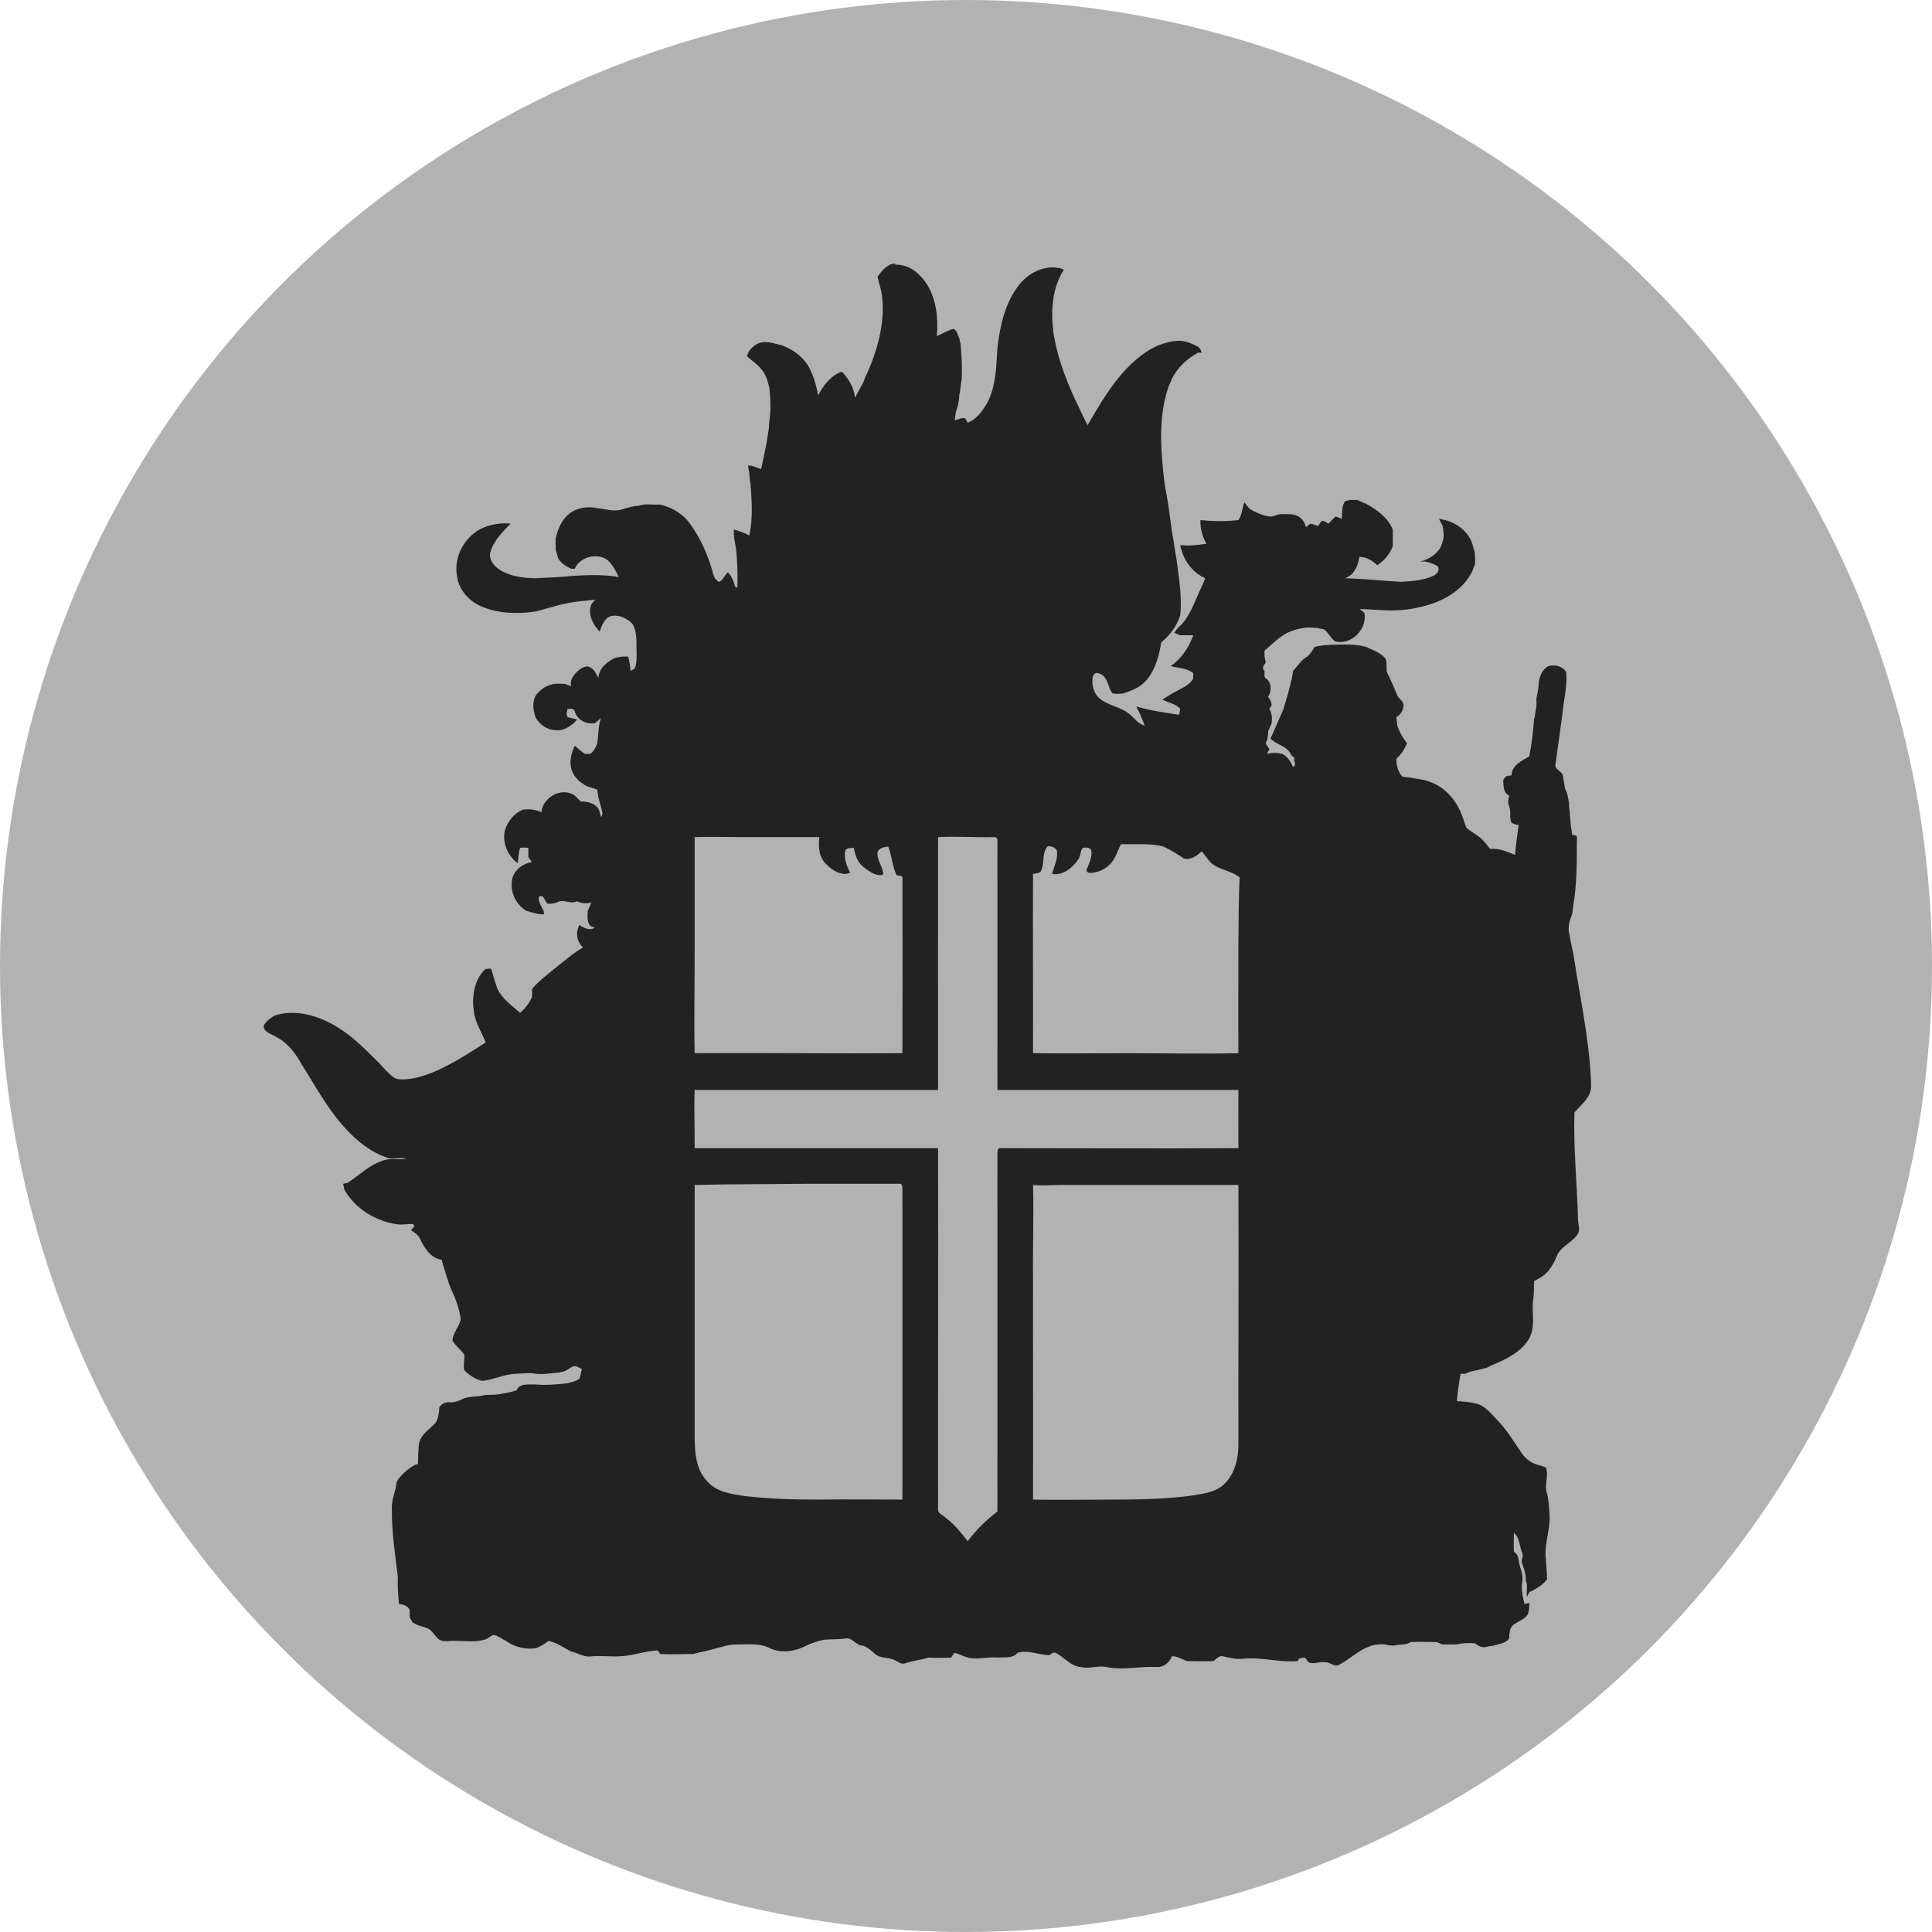 <?xml version="1.0" encoding="UTF-8" standalone="no"?>
<!-- Generator: Adobe Illustrator 15.0.2, SVG Export Plug-In . SVG Version: 6.00 Build 0)  -->

<svg
   xmlns:dc="http://purl.org/dc/elements/1.1/"
   xmlns:cc="http://creativecommons.org/ns#"
   xmlns:rdf="http://www.w3.org/1999/02/22-rdf-syntax-ns#"
   xmlns:svg="http://www.w3.org/2000/svg"
   xmlns="http://www.w3.org/2000/svg"
   xmlns:sodipodi="http://sodipodi.sourceforge.net/DTD/sodipodi-0.dtd"
   xmlns:inkscape="http://www.inkscape.org/namespaces/inkscape"
   version="1.1"
   id="Ebene_1"
   x="0px"
   y="0px"
   width="100px"
   height="100px"
   viewBox="0 0 100 100"
   enable-background="new 0 0 100 100"
   xml:space="preserve"
   inkscape:version="0.48.4 r9939"
   sodipodi:docname="admin-housing.svg"><defs
     id="defs3300" /><sodipodi:namedview
     pagecolor="#ffffff"
     bordercolor="#666666"
     borderopacity="1"
     objecttolerance="10"
     gridtolerance="10"
     guidetolerance="10"
     inkscape:pageopacity="0"
     inkscape:pageshadow="2"
     inkscape:window-width="1366"
     inkscape:window-height="744"
     id="namedview3298"
     showgrid="false"
     inkscape:zoom="4.72"
     inkscape:cx="22.34954"
     inkscape:cy="50.749644"
     inkscape:window-x="0"
     inkscape:window-y="24"
     inkscape:window-maximized="1"
     inkscape:current-layer="Ebene_1" /><circle
     fill="#B2B2B2"
     cx="50"
     cy="50"
     r="50"
     id="circle3278" /><path
     inkscape:connector-curvature="0"
     style="fill:#222222;fill-opacity:1;stroke:none"
     d="M 46.279,13.645 C 45.927,13.668 45.617,14.048 45.419,14.321 45.503,14.709 45.634,15.031 45.665,15.427 45.802,16.76 45.407,18.149 44.866,19.36 44.843,19.407 44.819,19.444 44.804,19.483 44.759,19.589 44.727,19.692 44.681,19.79 44.544,20.049 44.396,20.33 44.251,20.589 44.213,20.071 43.926,19.603 43.575,19.237 43.012,19.427 42.613,19.948 42.346,20.466 42.285,20.086 42.176,19.718 42.039,19.36 41.963,19.192 41.892,19.028 41.793,18.869 41.481,18.412 41.02,18.084 40.503,17.885 40.061,17.78 39.577,17.573 39.15,17.824 38.914,17.969 38.735,18.164 38.659,18.438 38.933,18.69 39.245,18.871 39.458,19.176 39.671,19.442 39.75,19.778 39.827,20.098 39.887,20.654 39.903,21.201 39.827,21.757 39.796,21.955 39.811,22.172 39.765,22.371 39.681,23.011 39.526,23.644 39.396,24.277 L 39.212,24.215 C 39.044,24.154 38.903,24.092 38.72,24.092 38.736,24.206 38.751,24.355 38.782,24.461 38.797,24.667 38.798,24.815 38.843,25.014 38.912,25.897 38.98,26.842 38.782,27.718 38.69,27.674 38.627,27.632 38.536,27.595 38.353,27.534 38.166,27.448 37.983,27.411 37.96,27.761 38.052,28.113 38.106,28.455 38.167,29.111 38.189,29.759 38.167,30.422 38.137,30.39 38.082,30.39 38.044,30.361 37.983,30.102 37.866,29.812 37.676,29.623 37.508,29.76 37.444,30.002 37.245,30.115 37.131,30.107 37.083,29.992 37,29.93 36.954,29.793 36.891,29.707 36.877,29.562 36.625,28.693 36.25,27.835 35.709,27.103 35.465,26.753 35.099,26.486 34.726,26.305 34.474,26.214 34.262,26.096 33.988,26.12 33.684,26.128 33.356,26.059 33.066,26.182 32.777,26.182 32.48,26.282 32.206,26.366 31.772,26.504 31.35,26.341 30.916,26.305 30.413,26.19 29.837,26.277 29.441,26.612 29.06,26.924 28.887,27.376 28.765,27.841 28.757,28.047 28.757,28.249 28.765,28.455 28.803,28.577 28.849,28.755 28.888,28.886 28.987,29.076 29.142,29.193 29.318,29.316 29.402,29.338 29.48,29.409 29.564,29.439 L 29.748,29.439 C 30.014,28.814 30.935,28.582 31.469,29.009 31.72,29.252 31.885,29.557 32.022,29.869 31.245,29.726 30.409,29.761 29.625,29.807 28.993,29.881 28.36,29.894 27.72,29.93 27.088,29.923 26.425,29.835 25.876,29.5 25.579,29.31 25.27,28.959 25.385,28.578 25.552,27.977 26.01,27.538 26.429,27.103 25.972,27.059 25.511,27.121 25.077,27.288 24.087,27.676 23.443,28.81 23.664,29.869 23.771,30.57 24.307,31.139 24.954,31.405 25.815,31.762 26.798,31.789 27.72,31.651 28.291,31.514 28.8,31.327 29.379,31.221 29.836,31.123 30.336,31.098 30.793,31.037 30.747,31.128 30.662,31.191 30.608,31.282 30.395,31.777 30.703,32.346 31.038,32.696 31.145,32.399 31.264,32.027 31.592,31.897 31.942,31.798 32.308,31.953 32.575,32.143 32.902,32.371 32.921,32.83 32.944,33.187 32.928,33.629 33.004,34.105 32.882,34.539 32.859,34.638 32.712,34.67 32.636,34.724 32.621,34.48 32.574,34.222 32.513,33.986 32.277,33.967 32.073,34.001 31.837,34.048 31.426,34.254 30.984,34.59 30.977,35.093 30.855,34.879 30.768,34.653 30.547,34.539 30.379,34.424 30.139,34.557 29.994,34.662 29.735,34.868 29.472,35.172 29.564,35.523 L 29.256,35.4 C 28.997,35.385 28.709,35.363 28.457,35.461 28.145,35.553 27.903,35.763 27.72,36.014 27.545,36.349 27.59,36.77 27.72,37.121 27.933,37.517 28.3,37.772 28.765,37.797 29.206,37.835 29.604,37.556 29.871,37.244 29.711,37.192 29.539,37.16 29.379,37.121 29.349,37.074 29.348,36.99 29.318,36.936 29.348,36.845 29.349,36.781 29.379,36.69 29.501,36.698 29.717,36.646 29.748,36.813 29.855,37.246 30.351,37.519 30.793,37.428 30.915,37.352 30.978,37.258 31.1,37.182 30.963,37.593 30.977,38.046 30.916,38.473 30.839,38.686 30.737,38.888 30.547,39.026 30.478,39.001 30.37,39.026 30.301,39.026 30.095,38.919 29.923,38.748 29.748,38.596 29.558,39.007 29.435,39.513 29.625,39.948 29.754,40.275 30.058,40.518 30.362,40.685 30.545,40.746 30.725,40.815 30.916,40.869 30.931,41.242 31.078,41.618 31.161,41.976 31.199,42.098 31.191,42.192 31.1,42.283 31.062,42.115 31.045,41.936 30.916,41.791 30.71,41.539 30.36,41.484 30.055,41.484 29.872,41.309 29.746,41.123 29.502,41.054 28.862,40.841 28.073,41.367 28.027,42.037 27.715,41.899 27.371,41.86 27.044,41.914 26.587,42.12 26.259,42.533 26.122,43.02 26.008,43.66 26.28,44.299 26.798,44.68 26.829,44.405 26.837,44.139 26.921,43.881 27.066,43.856 27.206,43.881 27.351,43.881 27.344,44.04 27.344,44.212 27.351,44.372 27.397,44.441 27.49,44.549 27.536,44.618 27.01,44.702 26.506,45.122 26.491,45.663 26.43,46.249 26.733,46.826 27.228,47.138 27.266,47.152 27.375,47.175 27.413,47.199 27.649,47.251 27.906,47.347 28.15,47.322 28.165,47.3 28.135,47.224 28.15,47.199 28.074,46.94 27.813,46.69 27.904,46.4 28.179,46.301 28.182,46.639 28.334,46.769 28.51,46.794 28.651,46.776 28.826,46.708 29.146,46.508 29.536,46.828 29.871,46.646 30.099,46.774 30.365,46.784 30.608,46.708 30.563,46.86 30.485,46.993 30.424,47.138 30.393,47.435 30.358,47.998 30.793,47.998 30.541,48.202 30.222,48.035 29.994,47.875 29.773,48.271 29.851,48.731 30.178,49.043 29.675,49.325 29.214,49.737 28.765,50.088 28.346,50.438 27.886,50.767 27.536,51.194 27.543,51.346 27.55,51.479 27.536,51.624 27.376,51.929 27.188,52.209 26.921,52.423 26.479,52.042 26.02,51.719 25.753,51.194 25.632,50.889 25.538,50.523 25.446,50.21 25.408,50.065 25.245,50.174 25.139,50.149 24.781,50.469 24.593,50.906 24.524,51.378 24.479,51.675 24.471,52.003 24.524,52.3 24.57,52.902 24.933,53.411 25.139,53.959 24.613,54.294 24.089,54.638 23.541,54.943 22.756,55.377 21.928,55.781 21.021,55.864 20.793,55.872 20.528,55.894 20.345,55.741 20.041,55.505 19.813,55.224 19.546,54.943 18.891,54.303 18.249,53.64 17.457,53.16 16.52,52.582 15.35,52.226 14.261,52.546 14.025,52.66 13.761,52.863 13.647,53.099 13.647,53.419 14.033,53.514 14.261,53.652 14.794,53.918 15.193,54.378 15.49,54.881 15.772,55.361 16.077,55.822 16.351,56.295 16.754,56.934 17.154,57.567 17.641,58.138 18.273,58.892 19.086,59.6 20.038,59.92 20.373,60.048 20.694,59.869 21.021,59.982 20.587,60.058 20.15,59.906 19.731,60.105 19.083,60.326 18.581,60.845 18.01,61.211 17.934,61.24 17.848,61.248 17.764,61.272 17.779,61.37 17.804,61.489 17.826,61.58 18.389,62.562 19.425,63.202 20.53,63.362 20.804,63.418 21.116,63.332 21.39,63.362 21.413,63.391 21.429,63.46 21.451,63.485 21.375,63.531 21.343,63.622 21.267,63.669 21.465,63.806 21.667,63.932 21.759,64.161 21.98,64.625 22.309,65.129 22.865,65.205 22.888,65.297 22.896,65.368 22.926,65.451 23.064,65.87 23.181,66.338 23.357,66.742 23.593,67.245 23.772,67.73 23.848,68.278 23.78,68.659 23.433,69.004 23.418,69.384 23.57,69.658 23.857,69.855 24.033,70.122 24.048,70.389 23.964,70.662 24.033,70.921 24.284,71.18 24.596,71.39 24.954,71.474 25.526,71.421 26.096,71.13 26.675,71.105 27.033,71.105 27.37,71.036 27.72,71.105 28.131,71.152 28.538,71.068 28.949,71.044 29.033,71.012 29.111,71.007 29.195,70.982 29.423,70.921 29.627,70.631 29.871,70.736 L 30.117,70.859 C 30.063,71.027 30.062,71.191 29.994,71.351 29.841,71.503 29.577,71.528 29.379,71.597 28.831,71.653 28.276,71.712 27.72,71.658 27.377,71.673 26.889,71.577 26.737,71.966 26.584,72.012 26.405,72.064 26.245,72.088 26.146,72.12 26.044,72.12 25.938,72.15 25.641,72.211 25.382,72.182 25.077,72.211 24.727,72.317 24.322,72.251 23.971,72.396 23.766,72.501 23.539,72.605 23.295,72.58 23.082,72.565 22.872,72.651 22.742,72.826 22.727,73.1 22.702,73.381 22.558,73.625 22.261,73.967 21.827,74.197 21.697,74.67 21.636,75.027 21.651,75.41 21.636,75.776 21.598,75.786 21.49,75.813 21.451,75.837 21.078,76.058 20.75,76.332 20.53,76.698 20.499,77.177 20.246,77.624 20.284,78.111 20.269,79.284 20.454,80.441 20.591,81.614 20.568,82.079 20.607,82.563 20.653,83.027 20.881,83.035 21.114,83.121 21.206,83.335 L 21.206,83.703 C 21.236,83.78 21.298,83.866 21.329,83.949 21.542,84.117 21.807,84.173 22.066,84.256 22.371,84.348 22.491,84.696 22.742,84.871 22.993,85.016 23.267,84.908 23.541,84.932 24.044,84.925 24.582,85.016 25.077,84.871 25.268,84.824 25.378,84.655 25.569,84.625 25.79,84.671 25.993,84.834 26.184,84.932 26.663,85.259 27.21,85.4 27.781,85.301 27.85,85.257 27.966,85.215 28.027,85.178 28.172,85.094 28.266,85.031 28.396,84.932 28.822,85.024 29.19,85.296 29.564,85.486 29.922,85.554 30.243,85.8 30.608,85.731 31.096,85.687 31.603,85.756 32.083,85.731 32.761,85.701 33.372,85.454 34.05,85.424 34.08,85.471 34.142,85.572 34.173,85.608 34.736,85.645 35.33,85.609 35.893,85.608 36.297,85.494 36.719,85.431 37.122,85.301 37.222,85.269 37.269,85.264 37.368,85.24 37.589,85.171 37.87,85.117 38.106,85.117 38.692,85.124 39.286,85.027 39.827,85.301 40.443,85.599 41.145,85.483 41.732,85.178 42.021,85.049 42.349,84.925 42.653,84.871 43.042,84.846 43.379,84.856 43.76,84.81 44.125,84.726 44.331,85.215 44.681,85.178 44.925,85.277 45.098,85.441 45.296,85.608 45.57,85.852 45.959,85.771 46.279,85.916 46.462,85.985 46.619,86.154 46.832,86.1 47.228,85.949 47.665,85.931 48.061,85.793 48.435,85.817 48.848,85.817 49.229,85.793 49.297,85.709 49.33,85.623 49.413,85.547 49.642,85.608 49.861,85.731 50.089,85.793 50.6,85.921 51.108,85.746 51.626,85.793 51.976,85.763 52.427,85.859 52.671,85.547 53.219,85.38 53.774,85.67 54.33,85.67 54.398,85.586 54.53,85.51 54.637,85.547 55.071,85.768 55.417,86.238 55.928,86.284 56.385,86.4 56.823,86.194 57.28,86.284 58.133,86.466 58.993,86.238 59.861,86.284 60.226,86.315 60.523,86.051 60.66,85.731 60.942,85.709 61.192,85.908 61.459,85.977 61.908,85.977 62.361,86.002 62.811,85.977 62.963,85.872 63.097,85.67 63.302,85.731 63.653,85.808 63.981,85.901 64.347,85.854 65.291,85.761 66.229,86.061 67.174,85.977 67.189,85.948 67.213,85.884 67.235,85.854 67.342,85.817 67.428,85.817 67.543,85.793 67.596,85.876 67.681,85.955 67.727,86.039 68.016,86.169 68.29,85.985 68.587,86.039 68.854,86.017 69.058,86.314 69.325,86.162 69.797,85.91 70.197,85.537 70.677,85.301 70.784,85.255 70.877,85.232 70.984,85.178 71.235,85.114 71.47,85.087 71.722,85.117 71.843,85.161 72.022,85.178 72.152,85.178 72.449,85.08 72.738,85.176 73.012,84.994 73.446,84.969 73.93,84.994 74.364,84.994 74.478,85.038 74.549,85.08 74.671,85.117 74.885,85.117 75.134,85.117 75.347,85.117 75.683,85.046 75.996,85.031 76.331,85.055 76.506,85.178 76.709,85.309 76.945,85.24 77.067,85.2 77.184,85.203 77.314,85.178 77.588,85.087 77.93,85.061 78.113,84.81 78.128,84.589 78.122,84.293 78.297,84.134 78.549,83.905 78.936,83.839 79.096,83.519 79.149,83.351 79.158,83.14 79.158,82.966 79.081,82.981 78.98,83.003 78.912,83.027 78.813,82.654 78.728,82.248 78.789,81.86 78.865,81.463 78.65,81.142 78.605,80.754 78.589,80.585 78.519,80.4 78.359,80.323 78.344,79.981 78.351,79.675 78.359,79.34 78.671,79.599 78.644,80.035 78.789,80.385 78.873,80.575 78.705,80.739 78.789,80.938 78.888,81.204 78.995,81.501 78.973,81.798 79.095,82.057 78.989,82.377 79.035,82.659 79.096,82.537 79.128,82.388 79.281,82.351 79.57,82.207 79.881,82.011 80.079,81.737 80.062,81.394 80.048,81.096 80.018,80.754 79.904,79.969 80.263,79.149 80.202,78.357 80.172,78.007 80.163,77.655 80.079,77.312 79.912,76.87 80.178,76.402 80.018,75.96 79.774,75.845 79.44,75.813 79.219,75.653 78.998,75.523 78.865,75.368 78.727,75.161 78.347,74.605 77.971,73.982 77.498,73.502 77.209,73.205 76.965,72.877 76.577,72.703 76.211,72.575 75.79,72.543 75.409,72.519 75.439,72.046 75.532,71.57 75.593,71.105 75.685,71.09 75.748,71.13 75.839,71.105 75.938,71.073 76.047,71.007 76.146,70.982 76.245,70.953 76.355,70.945 76.454,70.921 76.53,70.899 76.623,70.884 76.699,70.859 76.776,70.83 76.869,70.822 76.945,70.798 77.037,70.768 77.092,70.714 77.191,70.675 77.321,70.623 77.492,70.545 77.621,70.491 78.223,70.209 78.83,69.856 79.158,69.261 79.478,68.667 79.289,67.996 79.342,67.356 79.409,67.021 79.389,66.647 79.403,66.312 79.708,66.152 80.004,65.986 80.202,65.697 80.393,65.461 80.511,65.18 80.633,64.898 80.876,64.464 81.426,64.28 81.677,63.853 81.799,63.632 81.677,63.352 81.677,63.116 81.632,61.258 81.432,59.443 81.493,57.585 81.828,57.174 82.353,56.82 82.353,56.233 82.346,55.311 82.229,54.382 82.107,53.468 81.909,52.097 81.637,50.721 81.431,49.35 81.363,49.046 81.293,48.733 81.247,48.428 81.125,48.055 81.225,47.68 81.37,47.322 81.416,47.048 81.44,46.744 81.493,46.462 81.599,45.624 81.623,44.787 81.616,43.942 81.608,43.706 81.631,43.502 81.616,43.266 81.562,43.266 81.416,43.205 81.37,43.205 81.347,43.067 81.347,42.912 81.309,42.774 81.278,42.5 81.269,42.257 81.247,41.976 81.201,41.801 81.231,41.597 81.186,41.422 81.163,41.317 81.155,41.213 81.124,41.115 81.101,41.007 81.032,40.906 81.001,40.808 80.978,40.678 80.97,40.562 80.94,40.439 80.902,40.264 80.931,40.053 80.755,39.948 80.664,39.841 80.464,39.753 80.51,39.579 80.647,38.512 80.818,37.449 80.94,36.383 81.024,35.85 81.116,35.326 81.063,34.785 80.857,34.459 80.491,34.394 80.141,34.478 79.844,34.63 79.703,34.972 79.649,35.277 79.642,35.574 79.595,35.84 79.526,36.137 79.519,36.267 79.541,36.43 79.526,36.568 79.473,36.788 79.464,37.022 79.403,37.244 79.35,37.883 79.28,38.509 79.158,39.149 78.769,39.377 78.251,39.606 78.236,40.132 78.121,40.139 78.035,40.169 77.929,40.193 77.898,40.233 77.836,40.341 77.806,40.378 77.828,40.675 77.793,41.024 78.113,41.177 78.074,41.36 78.029,41.548 78.113,41.73 78.227,42.012 78.106,42.316 78.236,42.59 78.35,42.652 78.483,42.688 78.605,42.713 78.536,43.231 78.458,43.724 78.42,44.249 77.994,44.081 77.602,43.895 77.13,43.942 76.962,43.729 76.79,43.495 76.577,43.328 76.348,43.145 76.106,43.035 75.901,42.836 75.809,42.615 75.746,42.389 75.655,42.16 75.396,41.49 74.904,40.874 74.241,40.562 74.134,40.518 74.041,40.486 73.934,40.439 73.645,40.331 73.309,40.316 73.012,40.255 72.852,40.24 72.734,40.223 72.582,40.193 72.346,39.949 72.282,39.591 72.275,39.272 72.534,39.043 72.691,38.785 72.828,38.473 72.622,38.221 72.458,37.917 72.336,37.612 72.306,37.437 72.289,37.295 72.275,37.121 72.473,37.007 72.621,36.796 72.643,36.568 72.689,36.316 72.435,36.206 72.336,36.014 72.161,35.611 71.981,35.174 71.783,34.785 71.745,34.549 71.805,34.338 71.722,34.109 71.501,33.797 71.066,33.655 70.738,33.495 70.144,33.305 69.512,33.372 68.895,33.372 68.59,33.401 68.331,33.396 68.034,33.495 67.928,33.678 67.826,33.849 67.666,33.986 67.353,34.146 67.164,34.48 66.928,34.724 66.913,34.861 66.897,34.955 66.867,35.093 66.76,35.626 66.589,36.165 66.436,36.69 66.208,37.201 65.996,37.724 65.76,38.227 66.065,38.554 66.599,38.599 66.805,39.026 66.851,39.117 66.89,39.166 66.99,39.21 66.99,39.247 66.982,39.358 66.99,39.394 67.051,39.524 67.065,39.611 66.928,39.702 66.806,39.42 66.657,39.171 66.375,39.026 66.116,38.957 65.835,38.942 65.576,39.026 65.599,38.95 65.677,38.856 65.699,38.78 65.653,38.682 65.56,38.564 65.515,38.473 65.606,38.282 65.638,38.057 65.638,37.858 65.706,37.698 65.753,37.58 65.822,37.428 65.852,37.184 65.836,36.897 65.699,36.69 65.745,36.622 65.769,36.582 65.822,36.506 65.814,36.353 65.737,36.189 65.638,36.076 65.805,35.787 65.835,35.39 65.576,35.154 65.393,35.063 65.461,34.891 65.453,34.724 65.278,34.579 65.423,34.439 65.515,34.294 65.499,34.193 65.475,34.092 65.453,33.986 65.443,33.894 65.453,33.777 65.453,33.679 65.826,33.352 66.179,33.001 66.621,32.757 66.857,32.652 67.153,32.548 67.42,32.511 67.686,32.455 67.937,32.487 68.219,32.511 68.318,32.551 68.419,32.543 68.526,32.573 68.747,32.733 68.881,33.02 69.079,33.187 69.909,33.446 70.806,32.55 70.615,31.713 70.532,31.636 70.453,31.582 70.37,31.528 71.002,31.523 71.643,31.627 72.275,31.59 72.983,31.567 73.702,31.411 74.364,31.159 75.141,30.847 75.842,30.316 76.208,29.562 76.246,29.454 76.285,29.353 76.331,29.254 76.377,29.026 76.345,28.807 76.331,28.578 76.293,28.434 76.238,28.293 76.208,28.148 75.964,27.409 75.226,26.949 74.487,26.858 74.54,26.987 74.618,27.103 74.671,27.226 74.711,27.493 74.77,27.766 74.671,28.025 74.557,28.589 74.014,28.94 73.504,29.07 73.603,29.082 73.704,29.045 73.811,29.07 74.024,29.131 74.235,29.186 74.426,29.316 74.532,29.529 74.37,29.724 74.18,29.807 73.654,30.051 73.092,30.075 72.52,30.115 71.553,30.061 70.599,29.955 69.632,29.93 69.67,29.916 69.717,29.869 69.755,29.869 69.808,29.815 69.878,29.793 69.939,29.746 70.13,29.556 70.247,29.329 70.308,29.07 70.316,29.018 70.362,28.871 70.37,28.824 70.728,28.824 71.025,29.018 71.291,29.254 71.642,29.026 71.946,28.667 72.09,28.271 L 72.09,27.411 C 71.847,26.794 71.256,26.371 70.677,26.059 70.517,26.012 70.399,25.928 70.247,25.874 L 69.878,25.874 C 69.794,25.904 69.716,25.911 69.632,25.936 69.426,26.179 69.486,26.553 69.448,26.858 69.349,26.818 69.24,26.759 69.14,26.735 69.003,26.819 68.886,26.99 68.772,27.103 68.642,27.064 68.54,26.912 68.403,26.981 68.334,27.049 68.28,27.158 68.219,27.226 68.104,27.194 67.964,27.128 67.85,27.103 67.751,27.135 67.68,27.226 67.604,27.288 67.536,27.098 67.464,26.919 67.297,26.796 67.03,26.57 66.633,26.612 66.314,26.612 66.108,26.612 65.966,26.735 65.76,26.735 65.402,26.712 65.028,26.533 64.716,26.366 64.594,26.266 64.515,26.12 64.408,25.997 64.393,26.044 64.362,26.145 64.347,26.182 64.286,26.433 64.261,26.698 64.101,26.919 63.431,26.995 62.805,26.988 62.135,26.919 62.119,27.247 62.197,27.605 62.319,27.902 62.372,27.993 62.389,28.05 62.442,28.148 61.985,28.208 61.547,28.271 61.09,28.21 61.219,28.948 61.687,29.618 62.38,29.93 62.266,30.265 62.087,30.586 61.95,30.914 61.722,31.454 61.47,32.046 61.028,32.45 60.914,32.549 60.866,32.634 60.783,32.757 60.882,32.789 60.991,32.843 61.09,32.88 L 61.766,32.88 C 61.53,33.512 61.154,34.09 60.598,34.478 60.979,34.584 61.446,34.572 61.766,34.847 61.751,34.976 61.796,35.11 61.704,35.215 61.499,35.482 61.203,35.609 60.906,35.769 60.654,35.89 60.412,36.061 60.168,36.199 60.473,36.404 60.839,36.401 61.09,36.69 61.059,36.781 61.067,36.899 61.028,36.998 60.29,36.883 59.532,36.781 58.816,36.568 58.877,36.689 58.939,36.806 59,36.936 59.069,37.142 59.178,37.344 59.246,37.551 58.964,37.505 58.768,37.234 58.57,37.059 58.129,36.61 57.467,36.564 56.972,36.199 56.668,35.978 56.527,35.581 56.542,35.215 56.535,35.056 56.614,34.763 56.849,34.847 57.261,34.946 57.327,35.364 57.464,35.707 L 57.587,35.892 C 57.77,35.921 57.965,35.916 58.14,35.892 58.216,35.86 58.248,35.855 58.324,35.83 58.416,35.793 58.54,35.744 58.632,35.707 59.629,35.311 59.947,34.201 60.107,33.249 60.548,32.891 60.922,32.391 61.09,31.835 61.189,30.891 61.02,29.945 60.906,29.009 60.814,28.506 60.759,28.036 60.66,27.534 60.591,27.069 60.552,26.631 60.475,26.182 60.43,25.847 60.352,25.464 60.291,25.137 60.093,23.438 59.919,21.681 60.475,20.036 60.544,19.891 60.591,19.751 60.66,19.606 60.941,19.027 61.448,18.559 62.012,18.254 62.065,18.244 62.143,18.254 62.196,18.254 62.181,18.14 62.096,18.016 62.012,17.947 61.684,17.787 61.394,17.639 61.028,17.639 60.663,17.639 60.265,17.755 59.922,17.885 59.8,17.954 59.675,18.008 59.554,18.07 58.061,18.969 57.149,20.533 56.296,22.003 56.182,21.805 56.088,21.595 55.989,21.388 55.319,20.04 54.735,18.641 54.514,17.148 54.392,16.059 54.458,14.904 55.067,13.952 54.26,13.632 53.319,14.042 52.793,14.69 52.032,15.619 51.763,16.835 51.626,18.008 51.573,18.907 51.561,19.813 51.196,20.651 51.15,20.735 51.111,20.813 51.073,20.897 50.844,21.285 50.531,21.713 50.089,21.88 50.013,21.788 50.019,21.663 49.905,21.634 49.738,21.641 49.566,21.703 49.413,21.757 49.436,21.612 49.453,21.472 49.475,21.327 49.513,21.182 49.576,21.042 49.598,20.897 49.636,20.744 49.645,20.557 49.659,20.405 49.728,20.131 49.714,19.88 49.782,19.606 49.805,19.019 49.774,18.41 49.721,17.824 49.69,17.717 49.681,17.63 49.659,17.516 49.568,17.357 49.543,17.094 49.352,17.025 49.055,17.093 48.773,17.281 48.492,17.394 48.568,16.495 48.472,15.536 48,14.751 47.68,14.226 47.157,13.76 46.525,13.706 46.459,13.692 46.403,13.709 46.341,13.706 L 46.341,13.645 C 46.32,13.644 46.299,13.644 46.279,13.645 z M 35.955,43.328 C 36.76,43.303 37.608,43.328 38.413,43.328 38.682,43.327 38.943,43.327 39.212,43.328 L 42.408,43.328 C 42.354,43.823 42.38,44.375 42.776,44.741 43.073,45.045 43.579,45.37 44.005,45.171 43.823,44.829 43.653,44.392 43.76,44.004 43.851,43.866 44.053,43.91 44.19,43.881 44.266,44.254 44.369,44.621 44.681,44.864 44.948,45.069 45.261,45.319 45.603,45.294 45.794,45.302 45.687,45.078 45.665,44.987 45.573,44.705 45.388,44.431 45.419,44.126 45.48,43.883 45.759,43.844 45.972,43.819 46.17,44.291 46.181,44.837 46.402,45.294 46.524,45.341 46.74,45.287 46.709,45.478 46.717,48.487 46.717,51.504 46.709,54.512 43.137,54.537 39.527,54.488 35.955,54.512 35.916,52.669 35.962,50.825 35.955,48.981 L 35.955,43.328 z M 48.553,43.328 C 49.513,43.278 50.42,43.352 51.38,43.328 51.394,43.328 51.427,43.328 51.441,43.328 51.547,43.323 51.646,43.379 51.626,43.512 51.633,47.815 51.626,52.106 51.626,56.417 55.769,56.417 59.958,56.417 64.101,56.417 64.101,57.408 64.094,58.439 64.101,59.429 60.004,59.453 55.908,59.429 51.81,59.429 51.643,59.39 51.633,59.576 51.626,59.675 51.633,65.874 51.626,72.034 51.626,78.234 51.047,78.676 50.524,79.184 50.089,79.77 49.732,79.321 49.394,78.884 48.922,78.541 48.792,78.412 48.531,78.332 48.553,78.111 48.545,71.881 48.568,65.659 48.553,59.429 L 35.955,59.429 C 35.962,58.431 35.917,57.415 35.955,56.417 L 48.553,56.417 C 48.553,52.061 48.546,47.684 48.553,43.328 z M 58.017,43.696 C 58.202,43.696 58.384,43.695 58.57,43.696 59.128,43.701 59.687,43.669 60.23,43.819 60.587,43.994 60.947,44.212 61.274,44.434 61.625,44.533 61.952,44.301 62.196,44.065 62.425,44.301 62.575,44.635 62.872,44.802 63.268,45.039 63.805,45.112 64.163,45.417 64.11,46.514 64.109,47.577 64.101,48.674 64.101,50.616 64.086,52.578 64.101,54.512 62.197,54.561 60.29,54.512 58.386,54.512 56.741,54.512 55.115,54.537 53.469,54.512 53.477,51.428 53.455,48.317 53.469,45.233 53.614,45.193 53.839,45.223 53.9,45.048 54.067,44.645 53.925,44.185 54.207,43.819 54.382,43.757 54.592,43.859 54.699,44.004 54.782,44.438 54.559,44.829 54.453,45.233 55.009,45.332 55.515,44.922 55.805,44.495 55.95,44.305 55.898,44.055 56.051,43.881 56.211,43.863 56.397,43.851 56.481,44.004 56.557,44.362 56.349,44.721 56.235,45.048 56.258,45.223 56.489,45.171 56.604,45.171 57.076,45.087 57.497,44.806 57.71,44.372 57.817,44.159 57.91,43.91 58.017,43.696 z M 41.732,61.272 C 43.331,61.273 44.926,61.272 46.525,61.272 L 46.587,61.272 C 46.712,61.272 46.709,61.459 46.709,61.58 46.709,66.926 46.717,72.273 46.709,77.619 45.232,77.619 43.762,77.595 42.285,77.619 41.043,77.619 39.77,77.58 38.536,77.435 37.85,77.328 37.118,77.238 36.631,76.698 36.044,76.119 35.97,75.262 35.955,74.485 35.947,70.091 35.962,65.728 35.955,61.334 37.882,61.285 39.805,61.297 41.732,61.272 z M 53.469,61.334 C 53.957,61.388 54.395,61.334 54.883,61.334 57.937,61.334 61.047,61.334 64.101,61.334 64.116,65.766 64.094,70.245 64.101,74.67 64.116,75.431 63.935,76.272 63.364,76.82 62.869,77.293 62.167,77.319 61.52,77.435 60.18,77.597 58.874,77.619 57.526,77.619 56.177,77.619 54.818,77.644 53.469,77.619 53.484,73.788 53.462,69.951 53.469,66.127 53.452,64.528 53.515,62.933 53.469,61.334 z"
     id="rect4376" /></svg>
